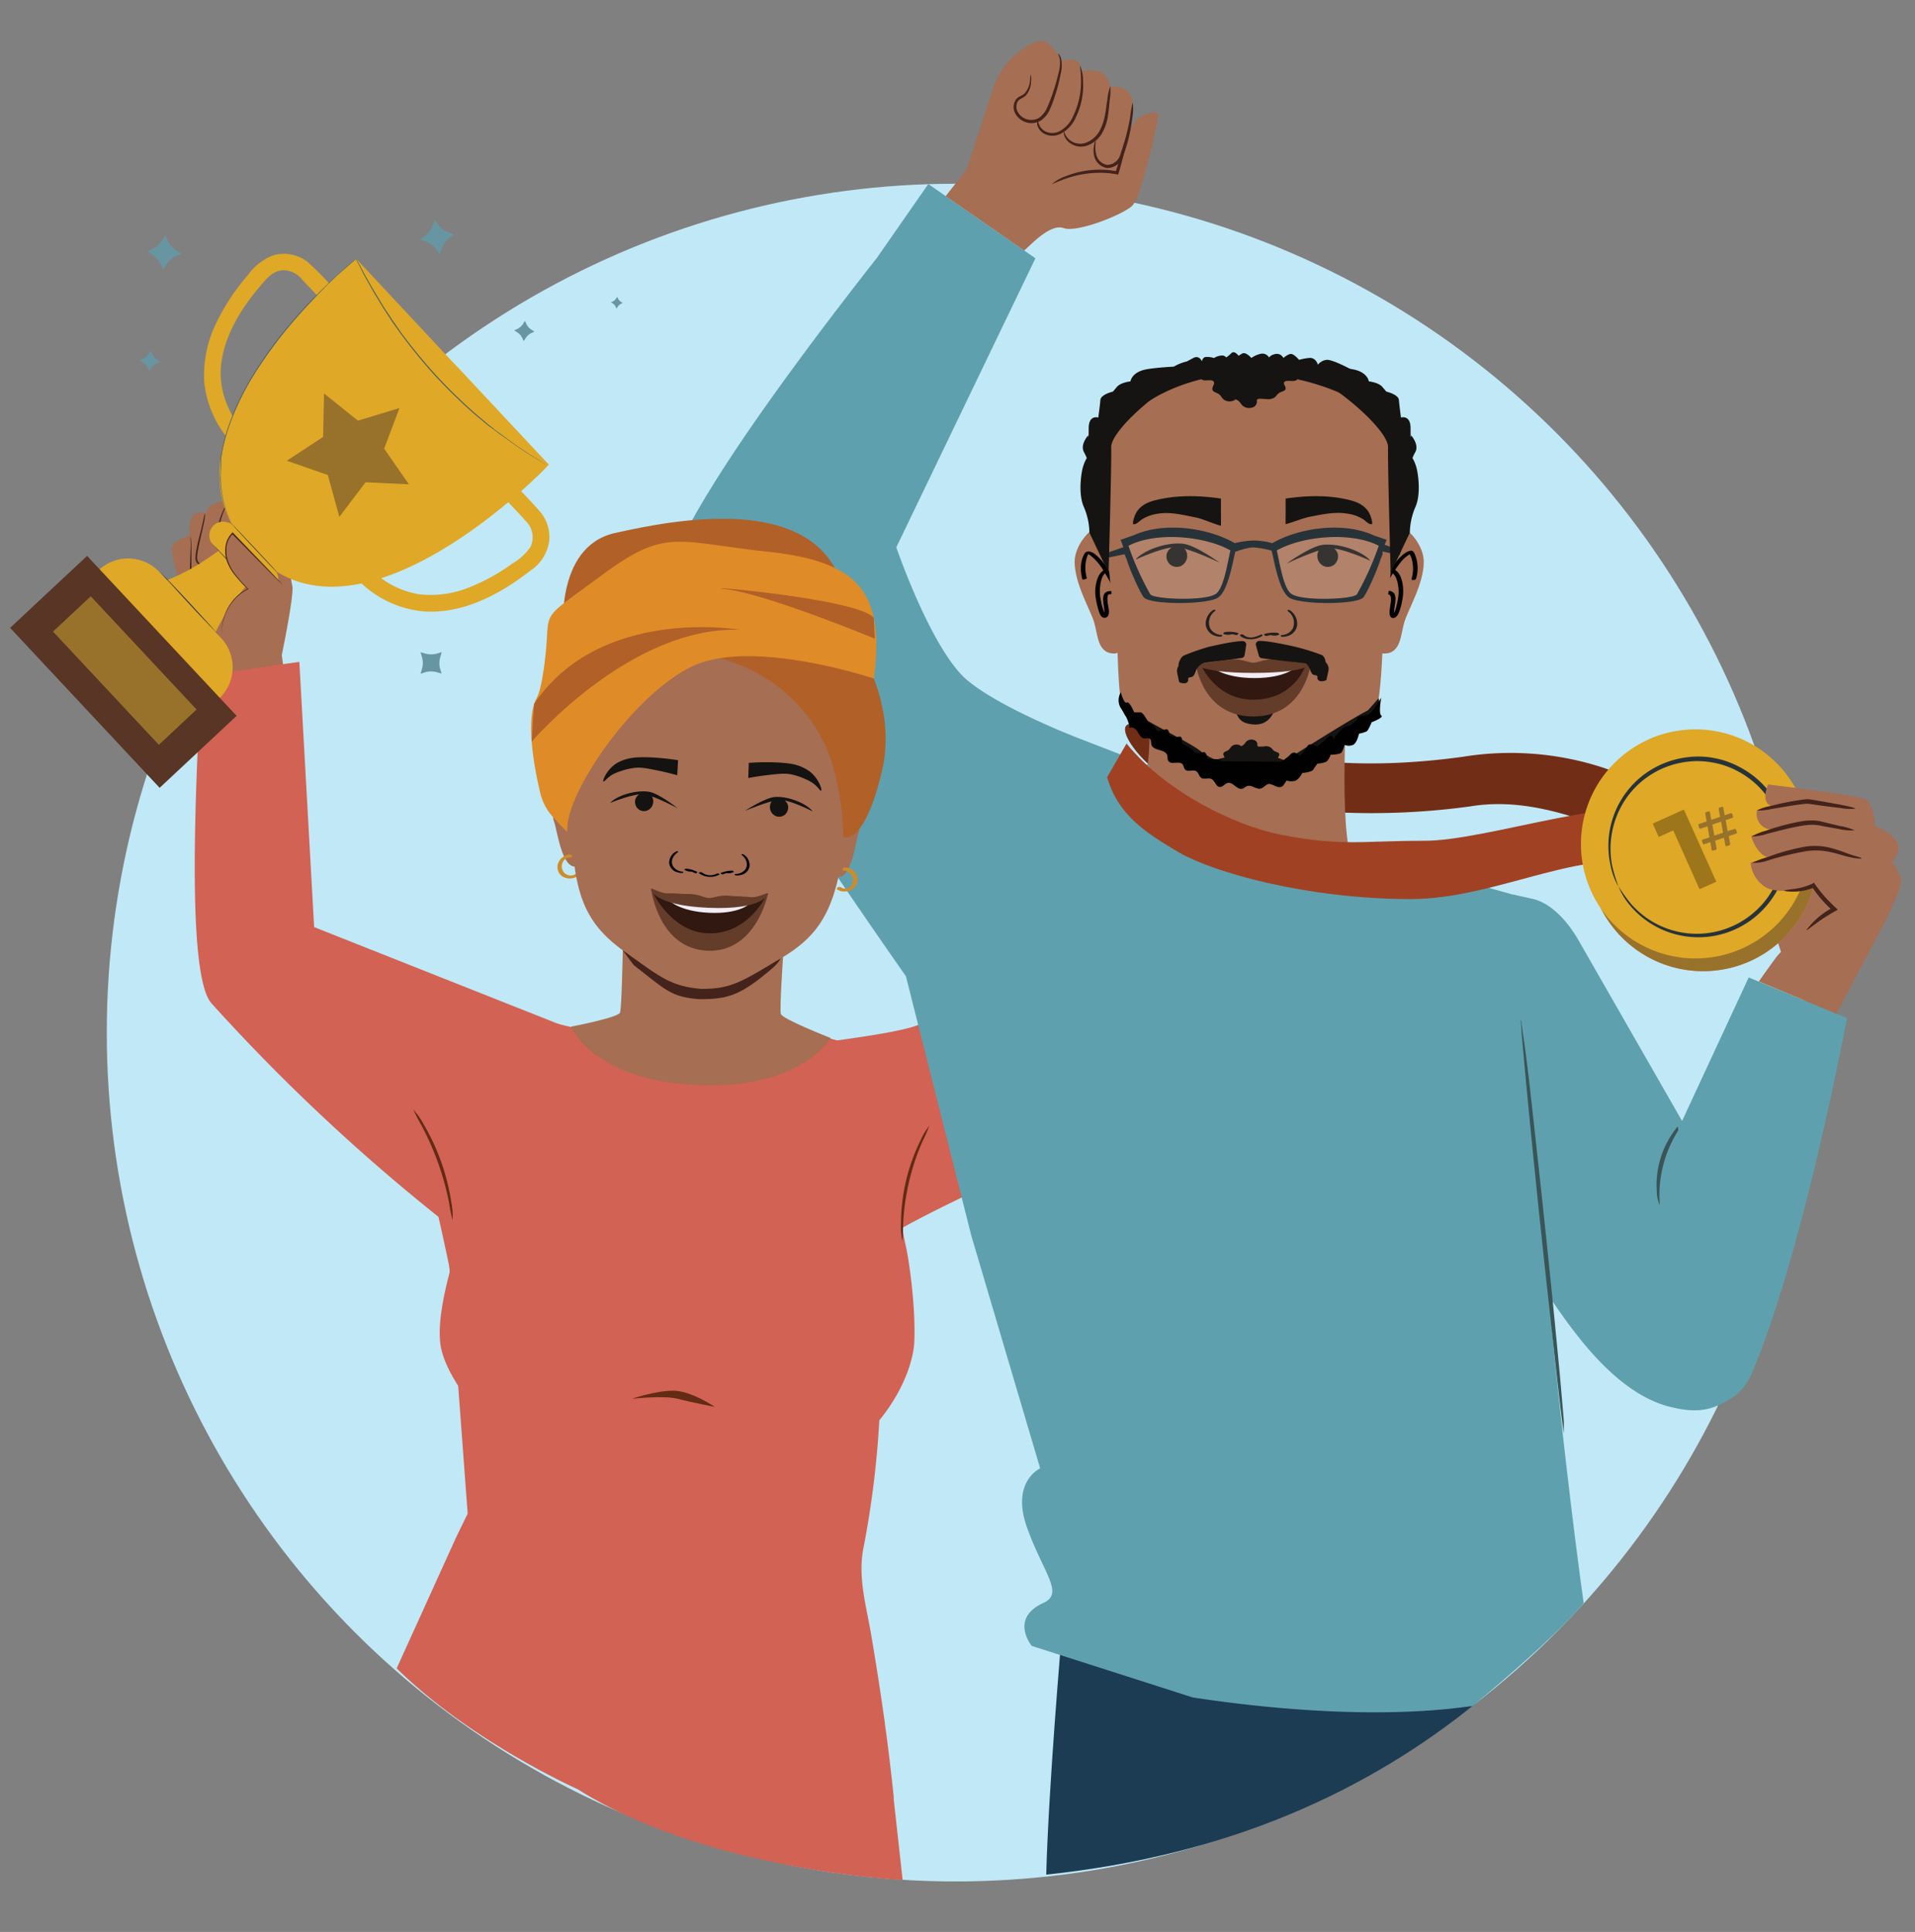 <svg id="Layer_1" data-name="Layer 1" xmlns="http://www.w3.org/2000/svg" viewBox="0 0 727.65 734.04"><rect x="0" y="0" width="727.65" height="734.04" fill="#808080" stroke="none"/><defs><style>.cls-1{fill:#c1e8f6;}.cls-2{fill:#d26253;}.cls-3{fill:#722d16;}.cls-4{fill:#a66e52;}.cls-5{fill:#1c3c53;}.cls-6{fill:#5fa0ae;}.cls-16,.cls-7{fill:#43231b;}.cls-7{stroke:#543025;stroke-miterlimit:10;stroke-width:1.57px;}.cls-8{fill:#010101;}.cls-9{fill:#231f1f;}.cls-10{fill:#161412;}.cls-11{fill:#643c2a;}.cls-12{fill:#311811;}.cls-13{fill:#f1edf6;}.cls-14,.cls-28{fill:#fff;}.cls-14{opacity:0.14;}.cls-15{fill:#273339;}.cls-17{fill:#395557;}.cls-18{fill:#a14123;}.cls-19{fill:#f37260;}.cls-20{fill:#98722b;}.cls-21{fill:#dfa826;}.cls-22{opacity:0.3;}.cls-23{fill:#632b13;}.cls-24{fill:#cd8c2a;}.cls-25{fill:#151312;}.cls-26{fill:#b16028;}.cls-27{fill:#df8c28;}.cls-29{fill:#6796a2;}.cls-30{fill:#593526;}.cls-31{fill:#475c66;}</style></defs><circle class="cls-1" cx="363.09" cy="392.33" r="322.52"/><path class="cls-2" d="M334.12,539.64c11.21-13.81,13.12-25.86,13.28-29.67.61-14.56-2.24-31.92-3-35.55-8.12-36.68-4.91-73.21-4.91-73.21l-32.16-8.88L296.1,388l-.69-.44a6.08,6.08,0,0,0-.07,1.65l.08.89a31,31,0,0,1-25,14.6,73.88,73.88,0,0,1-10.61-.35c-11.55-1.22-20-7.2-26.35-16.95l-7.8,4.9-14.25-3.42-46.53,13.4,12.82,172.81L173.37,584l-22.65,49.89c28.5,28,68.8,45.92,68.8,45.92,49.21,31,123.45,34.47,123.45,34.47l-3.42-31h.1c-.95-9.19-2-17.91-3-25.4-.14-1-.29-2-.43-3l0-.27h0q-2.35-16.77-5.19-33.47c-1.83-10.82-5.1-21.7-3-32.69A359,359,0,0,0,334.12,539.64Z"/><path class="cls-3" d="M666.29,348.58a8.61,8.61,0,0,0,2.37-11.1c-8.13-18.24,1-1.9-12.66-15.94a123.49,123.49,0,0,0-46.15-29.63,113.17,113.17,0,0,0-54.14-4.35c-18.55,2.53-37.82,3.42-56.58,1.34-19.2-2.06-36.67-4.84-54.86-11.09-3.9-1.34-15.89-5.2-16.72-1.32-1,4.56,9.46,15.7,13.37,17,20,6.87,40.32,13.31,61.56,14.83a277.15,277.15,0,0,0,56-1.91c17.06-2.87,33.52,1.58,49.66,7.52,31.57,12.49,33.31,1,47.61,32.37A7.34,7.34,0,0,0,666.29,348.58Z"/><path class="cls-2" d="M306.68,494.16c-9.41-7.63,3.34-36.47-2.35-47.22-5.49-10.4-7.72-36.33-8.35-48,2.6-1.75,45.46-5.61,53.74-9.91,21.75-11.3,27.25-12.28,30.95-15.11,5.77-4.38,115.15-55.26,116.76-58l39.45,33.21s-84.43,29.35-115.22,68.55C396.32,450,338,458,306.68,494.16Z"/><path class="cls-4" d="M436.05,259.6s2.82,28.91-2.25,40.48c-1.5,3.44-48.14,24-48.14,24l106,35.06,55.91-17.42S516,331.18,514,327.23c-5.53-10.86-2.06-65.09-2.06-65.09"/><path class="cls-5" d="M560.59,647.33,403.3,622.25c0,.72-4.82,55.52-5.76,90C467,705,519.72,680.37,560.59,647.33Z"/><path class="cls-6" d="M333.19,98c-32,40.72-84.12,110.46-79.79,127.81,6.22,24.91,90.83,145.11,90.83,145.11l24.83,98.51,26.18,88.47s-11.22,5-5,22.45,14.26,25,6.23,28.67c-13,5.91-4.44,16.33-4.44,16.33l61.22,19.6c68.58,10.32,103.57,3.31,106.3,3.25,0,0,30.94-25.41,42.21-39.1-6.6-46.89-18.38-152.78-15.63-171.27,4.72-31.81-7-96.73-7-96.73l-46.8-13.13-16.21-6.29c-29.48,11.1-65.39,1-79.05-29.39a3.52,3.52,0,0,1-.31-1.37l-25.33-9.82s-29.91-11.22-43.62-22.42-27.24-50.72-27.24-50.72L393.43,98.13l-40.7-28.21Z"/><path class="cls-7" d="M461,236.82a20.72,20.72,0,0,0-1.43-5.4,13,13,0,0,0-4.27-5.47,9.43,9.43,0,0,0-6.1-1.9l.62.68a78.18,78.18,0,0,0-.6-8.1,15.56,15.56,0,0,0-.46-3.12c-.15,0-.28,1.22-.29,3.14s.2,4.84.14,7.9l0,.71.64,0a8.52,8.52,0,0,1,5.28,1.76c3.74,2.67,5,7,5.56,10s.82,5,1,4.93S461.39,240,461,236.82Z"/><path class="cls-4" d="M426.68,212.23s-6-11.55-10-11.53c-2.46,0-8.41,6.59-8.34,12.87.09,8.4,5.94,18,7.4,22.84s1.21,11.94,7.74,11.9c2.59,0,5.78-5.42,5.78-5.42S428,219.85,426.68,212.23Z"/><path class="cls-8" d="M424.94,223.58a55.22,55.22,0,0,0-5.26-9.18,17.75,17.75,0,0,0-3.69-3.9,5.08,5.08,0,0,0-1.94-.94,1.89,1.89,0,0,0-2.22,1.29c-1.45,2.82-1.33,6.21-.58,9.21.09.35,1.8-.09,1.71-.46a14.09,14.09,0,0,1-.09-7.43,7,7,0,0,1,1.15-2.46l-1.4.49c.13,0-.17,0,0,0l.36.09a6.23,6.23,0,0,1,1.3.7,20.19,20.19,0,0,1,5,5.8,66.6,66.6,0,0,1,3.93,7.24c.18.4,1.83-.19,1.7-.45Z"/><path class="cls-8" d="M422.22,224.59c-5.07-.17-2.19,5.91-2.61,8.67a2.37,2.37,0,0,0-.09.36c0-.09,0,.12-.06.1s.76-.11.76-.12-.64-1-.68-1.08a21.14,21.14,0,0,1-1.22-4.3,16.43,16.43,0,0,1-.33-5.13c.21-2,.68-4.89,2.7-5.78,1.07-.47.12-1.33-.73-.95-2.15.95-3.06,3.27-3.48,5.43a14.46,14.46,0,0,0-.22,4.73,31,31,0,0,0,1.18,5.39c.28.85.64,2.13,1.46,2.64a1.63,1.63,0,0,0,2.24-.77,4.67,4.67,0,0,0,.12-2.49c-.1-.85-1.23-5.57.36-5.51.38,0,.94-.11,1.11-.51s-.13-.66-.51-.68Z"/><path class="cls-4" d="M522.66,212.23s6-11.55,10-11.53c2.46,0,8.41,6.59,8.34,12.87-.09,8.4-5.94,18-7.4,22.84s-1.21,11.94-7.74,11.9c-2.59,0-5.78-5.42-5.78-5.42S521.31,219.85,522.66,212.23Z"/><path class="cls-8" d="M526.07,223.91a46.58,46.58,0,0,1,6.36-10.55,14,14,0,0,1,2.15-2.07l.42-.3c.06,0,.24-.15.07-.05l.21-.12c.2-.11.4-.2.61-.29-.32.14.14,0,.26-.05-.19.05-.22,0-.06,0l-.71-.26a7,7,0,0,1,1.1,2.38,14,14,0,0,1-.11,7.27c-.21.84,1.54.64,1.73-.12a13.91,13.91,0,0,0-.34-8.79c-.32-.74-.69-1.84-1.66-1.74a5.31,5.31,0,0,0-2.24.95,16.22,16.22,0,0,0-3.62,3.59,53.56,53.56,0,0,0-5.81,9.92c-.41.88,1.31.91,1.64.21Z"/><path class="cls-8" d="M527.35,225.84c1.9-.07,1,3.58.87,4.62s-.87,4.49,1.28,4.34c1-.07,1.6-1.09,2-1.94a22.41,22.41,0,0,0,1.32-4.76,17,17,0,0,0,.22-5.64c-.32-2.38-1.12-5.17-3.51-6.22-.75-.33-2,.75-1,1.19,1.83.81,2.42,3.22,2.7,5a13.65,13.65,0,0,1,.09,4.23,29.51,29.51,0,0,1-1.12,5,8,8,0,0,1-.66,1.57c0,.08-.27.29-.27.37l.2-.09c1.31.38.41.09.42,0s-.17-.53-.18-.77a7.55,7.55,0,0,1,.09-1.26c.11-1,.3-2,.39-2.94a5.3,5.3,0,0,0-.29-2.82,2.39,2.39,0,0,0-2.41-1.16c-1,0-1.3,1.34-.14,1.3Z"/><path class="cls-4" d="M528.42,217.73c-.84,9.15-2.6,17.68-3,27.25s-1.21,22.12-2.71,25.68c-.76,1.83-3.12,3.47-4.56,4.83-7.8,7.39-17.48,15-27.5,19.08-4.37,1.8-15.68,1.8-15.68,1.8s-11.32,0-15.68-1.8c-6.14-2.52-11.68-7-17.12-10.75s-11.94-8.19-15.42-13.76c-1.07-1.72-1-4-1.16-6-.69-6.34-.8-12.74-1.08-19.11-.42-9.57-2.19-18.1-3-27.25s-1.87-47.18.83-54.47,34.75-26.84,52.65-26.84c12.56,0,32.09,9.64,43.55,17.91,4.86,3.51,8.27,6.77,9.08,8.93C530.29,170.55,529.25,208.57,528.42,217.73Z"/><path class="cls-9" d="M478.2,241.51c-2.44,1-4.23,1-5.83-.38-.35-.31-1.6,0-1.1.47,2.11,1.86,6.13,1.58,8.34,0,.22-.16.2-.39-.06-.51s-1.12.29-1.35.46"/><path class="cls-9" d="M470.38,240.48a12.39,12.39,0,0,0-4.81-.35,1,1,0,0,0-.65.38c-.11.15-.11.33.09.41a4.8,4.8,0,0,0,2.63.14.92.92,0,0,0,.71-.49c.09-.26-.19-.36-.4-.31a3.77,3.77,0,0,1-2.13-.12l-.56.79a11,11,0,0,1,4.31.33.91.91,0,0,0,.81-.26c.15-.15.28-.44,0-.52"/><path class="cls-9" d="M480.5,240.85a12.61,12.61,0,0,1,4.81-.41,1,1,0,0,1,.66.37c.11.16.1.34-.09.41a4.62,4.62,0,0,1-2.63.17.9.9,0,0,1-.71-.47c-.1-.26.18-.36.39-.32a3.86,3.86,0,0,0,2.13-.14l.57.78a11.14,11.14,0,0,0-4.3.38,1,1,0,0,1-.82-.25c-.15-.14-.28-.43,0-.52"/><path class="cls-9" d="M464.06,241.22a5.07,5.07,0,0,1-4.24-2.49,5.42,5.42,0,0,1,1.9-6.6c.22-.17.1-.38-.11-.44a1,1,0,0,0-.85.23,6.23,6.23,0,0,0-2.59,5.6,5,5,0,0,0,3.66,4.07,6.66,6.66,0,0,0,1.76.32c.24,0,.68-.09.79-.33s-.1-.36-.32-.36"/><path class="cls-9" d="M487,241.28a5.06,5.06,0,0,0,4.23-2.49,5.41,5.41,0,0,0-1.9-6.6c-.21-.16-.1-.37.12-.43a1,1,0,0,1,.85.22,6.26,6.26,0,0,1,2.58,5.61,5,5,0,0,1-3.66,4.07,6.91,6.91,0,0,1-1.76.31c-.24,0-.67-.09-.79-.33s.11-.35.33-.36"/><path class="cls-10" d="M449.11,207.68a4.21,4.21,0,0,0-4.54.82,4.09,4.09,0,0,0-1.23,1.91,4.17,4.17,0,0,0,1,3.81,3.89,3.89,0,0,0,4.48.78,4.3,4.3,0,0,0,2.11-5,3.83,3.83,0,0,0-1.81-2.32"/><path class="cls-10" d="M502.54,207.68a4.21,4.21,0,0,1,4.54.82,4.09,4.09,0,0,1,1.23,1.91,4.17,4.17,0,0,1-1,3.81,3.91,3.91,0,0,1-4.48.79,4.31,4.31,0,0,1-2.11-5,3.85,3.85,0,0,1,1.81-2.32"/><path class="cls-10" d="M488.8,214.16s9.28-6.74,14-7.18c6.92-.63,15.45,2.91,17.9,6.08,0,0-11.28-5.3-16.15-4.72C499.93,208.9,488.8,214.16,488.8,214.16Z"/><path class="cls-10" d="M463.38,213.74s-9.28-6.74-14-7.18c-6.92-.63-15.45,2.91-17.9,6.08,0,0,11.29-5.3,16.15-4.72C452.26,208.48,463.38,213.74,463.38,213.74Z"/><path class="cls-10" d="M463.92,189.39c0,1.65,0,3.31,0,5,0,1.26.05,4.14,0,5.4-3.71-1.09-7.05-2.7-9.45-3.16-4.75-.93-9.62-2.24-14.44-1.46a15.37,15.37,0,0,0-6.26,2.26c-.61.4-2.25,2.13-3.16,1.68-.37-.19.25-2.22.32-2.43,1.26-4.09,4.52-5.78,8.5-6.73,8.11-1.95,16.26-1.69,24.49-.53"/><path class="cls-10" d="M488.51,189.39c0,1.65,0,3.31,0,5,0,1.26-.05,3.54,0,4.79,3.65-1.08,6.8-2.36,9.16-2.83,4.68-.92,9.61-2,14.35-1.18a14.94,14.94,0,0,1,6.16,2.26c.6.4,2.22,2.13,3.11,1.68.37-.19-.24-2.22-.3-2.43-1.25-4.09-4.46-5.78-8.37-6.73-8-1.95-16-1.69-24.11-.53"/><path class="cls-10" d="M425.61,264.53s2,4.05,4.57,5.75c7.27,4.84,21.44,11.63,25.63,14.82,4,3,6.18,3.58,6.18,3.58a63.6,63.6,0,0,1,13.44-2.24A32,32,0,0,1,488.34,289s23.84-15.2,31.24-19c.52-.27,3.94-4.49,4.27-4.59,0,0,2.81,5.79-13.63,17-11.43,7.81-14.43,11.55-23.58,13.47s-21.79,1.27-27.37-1.34c-8.64-4-28.42-18.62-31.52-22.46C425.76,269.65,425.61,264.53,425.61,264.53Z"/><path class="cls-10" d="M467.94,268.64l16.94-.65c-.37.95-1.69,8-8.91,7.24C469.59,274.57,471,271.47,467.94,268.64Z"/><path class="cls-11" d="M476.23,253.5c-8.31,0-21.79-.95-21.79-.95s2.52,19.67,21.79,19.67S498,252.55,498,252.55,484.55,253.5,476.23,253.5Z"/><path class="cls-12" d="M476.31,253.5c-3.95,0-19.88-.65-19.88-.65s5.51,13,19.8,13c15.5,0,19.82-12.88,19.82-12.88Z"/><path class="cls-13" d="M476.49,254.07c-4,0-16-.65-16-.65s4.34,4.21,16.19,4.21,15.63-4.09,15.63-4.09Z"/><path class="cls-11" d="M498.9,251.36c-.43-.1-2.73.65-4.69.48-3.27-.27-7.23-1.11-9.6-1.29-4.05-.3-6.62,1.25-8.38,1.25s-4.33-1.55-8.37-1.25c-2.37.18-6.33,1-9.6,1.29-2,.17-4.27-.58-4.69-.48-.58.14.55,4.31,22.67,4.31S499.48,251.5,498.9,251.36Z"/><path class="cls-10" d="M473.52,245.1l-.6,3.81A1.33,1.33,0,0,1,471.8,250c-3.88.53-18.63,2.55-22.14,2.5a.93.93,0,0,1-.24,0l-1.11,1c-1.31-.26.26-3.94,1.51-4.43a85.47,85.47,0,0,1,9.43-3.29c2.63-.61,9.8-2.23,13-2.19A1.33,1.33,0,0,1,473.52,245.1Z"/><path class="cls-10" d="M477.21,245.11l1.1,3.92a1.35,1.35,0,0,0,1.13,1.06c3.89.5,18.66,2.38,22.17,2.3a.93.93,0,0,0,.24,0l1.13-.23c1.31-.27.4-2.86-.85-3.33A83.83,83.83,0,0,0,492,245.7c-2.64-.59-10.3-2.26-13.47-2.2A1.34,1.34,0,0,0,477.21,245.11Z"/><path class="cls-14" d="M515.6,225.82c-1.35,1.9-20.59,2.7-24.88-.14-3-2-4.37-11.22-5.58-16.55,9.77-5.55,28.42-7.2,38.76-1.76a111.46,111.46,0,0,1-8.3,18.45Z"/><path class="cls-14" d="M437.07,225.82a111.46,111.46,0,0,1-8.3-18.45c10.35-5.44,29-3.79,38.77,1.76-1.22,5.33-2.61,14.59-5.59,16.55-4.29,2.84-23.52,2-24.88.14Z"/><path class="cls-15" d="M421.06,211.87l6.25-1.31.84,2.1c1.26,4.07,4.83,12.05,6.37,14.2,2.17,3,24.14,2.95,28.29.2,3.81-2.52,5.55-13.33,6.57-17.42,1.41-.5,5-1.72,7.09-1.65a38.12,38.12,0,0,1,6.7,1.21c1,3.69,2.73,15.24,6.69,17.86,4.16,2.75,26.12,2.8,28.29-.2,1.54-2.15,5.11-10.13,6.37-14.2l.85-2.11a2.2,2.2,0,0,1,0-1l6.46,1.36.5-1.78L526.14,207q.35-1,.75-1.89l-5-1.74c-11.63-5.28-28.41-2.79-38.44,3a28.7,28.7,0,0,0-7-1,34,34,0,0,0-7.27,1c-10-5.8-26.79-8.29-38.4-3l-5,1.74c.4.92.75,1.86,1.06,2.81l-6.28,2.16Zm64.08-2.74c9.77-5.55,28.42-7.2,38.76-1.76a111.46,111.46,0,0,1-8.3,18.45c-1.35,1.9-20.59,2.7-24.88-.14C487.74,223.72,486.35,214.46,485.14,209.13Zm-56.37-1.76c10.35-5.44,29-3.79,38.77,1.76-1.22,5.33-2.61,14.59-5.59,16.55-4.29,2.84-23.53,2-24.88.14A111.46,111.46,0,0,1,428.77,207.37Z"/><path class="cls-10" d="M528.42,217.73s-1.16-41.09-1-47.78-20.59-24.33-31.37-28.13,12.32-2.56,18-1.5,6.06,4.58,6.06,4.58,3.66.36,5.16,2.12l1.5,1.77s4.59,1.05,4.77,3.17.8,6.7.8,6.7,3.64-1.22,3.64,4.07.23,2.69.23,2.69,3.1,3.48,1.59,6.3-1,2.47-1,2.47a15.7,15.7,0,0,1,1.34,3.21c.66,2.08,1.9,10.25-.31,15.19a25.71,25.71,0,0,0-2.13,9.79Z"/><path class="cls-10" d="M421.23,217.73s1.16-41.09,1-47.78,20.58-24.33,31.37-28.13c11.17-3.94-12-2.61-18-1.5-5.66,1.06-6.05,4.58-6.05,4.58s-3.66.36-5.17,2.12l-1.5,1.77s-4.59,1.05-4.76,3.17-.81,6.7-.81,6.7-3.64-1.22-3.64,4.07-.22,2.69-.22,2.69-3.1,3.48-1.6,6.3,1,2.47,1,2.47a15.7,15.7,0,0,0-1.34,3.21c-.65,2.08-1.9,10.25.31,15.19a25.71,25.71,0,0,1,2.13,9.79Z"/><path class="cls-10" d="M513.54,140.44s-7.32-4-9.54-3.71a4.82,4.82,0,0,0-3.23,1.85s-.75-2.91-3.44-2.57a20.11,20.11,0,0,0-3.71.72s-1.88-2.25-3.07-2.25-2.9,1.53-2.9,1.53a2.74,2.74,0,0,0-2.89-1.53c-2,.34-2.55,1.36-2.55,1.36a2.9,2.9,0,0,0-3.24-1.4,9.73,9.73,0,0,0-3.48,1.57s-2.14-2.49-3.5-1.67l-1.37.82s-1.53-2.14-2.72-1a12.79,12.79,0,0,1-2,1.66s-.51-1-2.22-.68a5.87,5.87,0,0,0-2.38.89,9.06,9.06,0,0,0-3.07-.41c-1.36.14-1.53,1.67-1.53,1.67s-1-2.52-3.3-1.26L451,137.31a18.86,18.86,0,0,0-4.6,1.77c-1.53,1-.85,4.26-.85,4.26l-9.16,9.24S450.91,142,474.05,142a90.58,90.58,0,0,1,40.59,9.85Z"/><path class="cls-10" d="M488.82,141.25a8.6,8.6,0,0,1,3.68,1.08,1.23,1.23,0,0,1-.3,2.29c-1.29.41-3.2-.29-4.09.44s.88,2,.3,2.95c-.37.6-1.51.79-2.25,1.21-.89.51-1.18,1.34-2,1.88a4.36,4.36,0,0,1-3.35.42c-1.11-.31-1.87-1.09-1.82-1.88a1.11,1.11,0,0,0,0-.6c-.5-.93-3.09.1-4.12-.63-.46-.32-.34-.83-.51-1.25a2.67,2.67,0,0,0-.89-1l-2.48-2a2.51,2.51,0,0,1-.75-.82c-.28-.68.41-1.39,1.34-1.74a10.37,10.37,0,0,1,3.1-.46q6.36-.29,12.74-.25"/><path class="cls-10" d="M460.37,140.48a7.94,7.94,0,0,0-3.69,1.25,1.5,1.5,0,0,0,.31,2.65c1.29.46,3.19-.34,4.08.5s-.88,2.3-.29,3.4c.36.68,1.5.9,2.24,1.39.89.58,1.19,1.54,2,2.16a3.88,3.88,0,0,0,3.35.49,2.36,2.36,0,0,0,1.81-2.17,1.35,1.35,0,0,1,0-.69c.49-1.07,3.09.11,4.11-.72.46-.37.34-1,.51-1.45a3.28,3.28,0,0,1,.89-1.14l2.48-2.34a2.77,2.77,0,0,0,.75-.95c.29-.78-.41-1.6-1.33-2a9.05,9.05,0,0,0-3.1-.53c-4.24-.23-8.49-.32-12.74-.3"/><path class="cls-10" d="M467.78,143a7.94,7.94,0,0,0-3.69,1.25,1.49,1.49,0,0,0,.31,2.64c1.29.47,3.19-.33,4.08.51s-.88,2.3-.29,3.4c.36.68,1.5.9,2.24,1.39s1.19,1.54,2,2.16a3.9,3.9,0,0,0,3.36.49,2.36,2.36,0,0,0,1.81-2.17,1.35,1.35,0,0,1,0-.69c.49-1.07,3.09.11,4.11-.72.46-.37.34-1,.51-1.45a3.17,3.17,0,0,1,.89-1.14l2.48-2.34a2.77,2.77,0,0,0,.75-.95c.28-.78-.41-1.6-1.33-2a9.05,9.05,0,0,0-3.1-.53c-4.24-.23-8.49-.32-12.74-.3"/><path class="cls-10" d="M502.42,250.27c1.11,1,2.31,2.13,2.41,3.62a5.8,5.8,0,0,1-.2,1.6l-.53,2.45a.83.83,0,0,1-.19.46,1,1,0,0,1-.48.23,4,4,0,0,1-1.72.17,1.37,1.37,0,0,1-1.15-1.14,2.1,2.1,0,0,0,0-.71c-.19-.43-.79-.38-1.24-.49-1.12-.3-1.35-1.75-1.84-2.81a6,6,0,0,0-3.6-2.88,12.19,12.19,0,0,1-2.23-.84,2.29,2.29,0,0,1-1.23-1.92"/><path class="cls-10" d="M449.64,251.06c-1.11,1-2.31,2.13-2.41,3.62a5.79,5.79,0,0,0,.19,1.6l.54,2.45a.93.93,0,0,0,.18.46,1.06,1.06,0,0,0,.49.23,4,4,0,0,0,1.72.17,1.36,1.36,0,0,0,1.14-1.14,2.1,2.1,0,0,1,0-.71c.19-.43.79-.38,1.23-.49,1.13-.3,1.36-1.75,1.85-2.81a6,6,0,0,1,3.6-2.88,12.47,12.47,0,0,0,2.23-.84,2.31,2.31,0,0,0,1.23-1.92"/><path class="cls-4" d="M440,42.82c.92.07-6.35,31.93-9.73,35.3s-21,10.38-26.11,8.55-12.54,6.46-15,8.51L359.34,74.51l8-10.18,10.05-30.66A27.63,27.63,0,0,1,385.65,21c4.21-3.61,9.62-7.12,12.6-4.44,5.42,4.87,4.72,6.82,4.72,6.82s8-3.31,7.74,3.77c0,0,9.9-3,11,5.89,0,0,10.5-2.1,8.57,10.57l-2,8.39S430.78,42.13,440,42.82Z"/><path class="cls-16" d="M399.76,69.91A15.19,15.19,0,0,1,404.85,67a34.61,34.61,0,0,1,19.64-1.88l-.67.4c1.38-3.86,2.14-7.33,2.94-9.78A14.07,14.07,0,0,1,428.33,52a18.52,18.52,0,0,1-.83,4A91.62,91.62,0,0,1,425,65.9l-.18.5-.48-.17a36.38,36.38,0,0,0-5.5-.57,39.13,39.13,0,0,0-13.57,2.12C401.68,69,399.71,70.05,399.76,69.91Z"/><path class="cls-16" d="M391.64,28.34a5.46,5.46,0,0,1,.16,2.13,8.64,8.64,0,0,1-1.88,5.65c-.89,1.06-2.48,1.36-3.14,2.33a4.05,4.05,0,0,0-.16,3.88,5.89,5.89,0,0,0,7.93,2.59l.15-.07a9,9,0,0,0,3.19-4c.72-1.56,1.32-3.16,1.85-4.66a70.68,70.68,0,0,0,2.41-8.2,14.19,14.19,0,0,0,.56-5.61,19,19,0,0,0-.68-2c.1-.07.72.47,1.15,1.85A13.11,13.11,0,0,1,403,28.2a63.71,63.71,0,0,1-2.19,8.38A48.2,48.2,0,0,1,399,41.39a10,10,0,0,1-3.61,4.47,7,7,0,0,1-9.58-2.69c-.08-.16-.16-.31-.24-.48a5.08,5.08,0,0,1,.5-4.94,5,5,0,0,1,1.86-1.33,5.37,5.37,0,0,0,1.48-1,8.66,8.66,0,0,0,2-5.07A9.89,9.89,0,0,1,391.64,28.34Z"/><path class="cls-16" d="M394.41,45.59a5.94,5.94,0,0,0,.33,1.5A5.22,5.22,0,0,0,397.35,50a6,6,0,0,0,5.64-.36,11.64,11.64,0,0,0,4.77-5.51,30,30,0,0,0,3-13.46,39.61,39.61,0,0,0-.45-5.87,13.71,13.71,0,0,1,1.21,5.81,27.6,27.6,0,0,1-2.75,14,12.42,12.42,0,0,1-5.38,6,6.79,6.79,0,0,1-6.62.19,5.34,5.34,0,0,1-2.68-3.52C394.08,46.14,394.34,45.56,394.41,45.59Z"/><path class="cls-16" d="M404.33,50.05s.18.49.56,1.27a6,6,0,0,0,2.58,2.54,6.33,6.33,0,0,0,5.16.37,9.93,9.93,0,0,0,5-4.2c2.47-4.24,2.52-8.88,3.13-12.06a22.34,22.34,0,0,1,1.11-5.24,22.64,22.64,0,0,1-.22,5.33c-.16,1.65-.29,3.58-.64,5.78a18.72,18.72,0,0,1-2.31,6.85A10.71,10.71,0,0,1,413,55.34a7.07,7.07,0,0,1-6-.71,5.89,5.89,0,0,1-2.6-3.11C404.13,50.59,404.16,50,404.33,50.05Z"/><path class="cls-16" d="M416.32,53.38a15.63,15.63,0,0,1-.06,1.59,10,10,0,0,0,.39,4.11,5.07,5.07,0,0,0,4.14,3.58,5.41,5.41,0,0,0,5-4.26,82.5,82.5,0,0,0,3.6-13.66,47.94,47.94,0,0,1,1-5.82,19.66,19.66,0,0,1-.16,5.93,62.25,62.25,0,0,1-3.3,14,6.48,6.48,0,0,1-6.27,5,6,6,0,0,1-4.87-4.49,9.35,9.35,0,0,1,0-4.43A3.4,3.4,0,0,1,416.32,53.38Z"/><g id="freepik--Character--inject-2"><path class="cls-6" d="M633.05,534.12c8.2,2.21,15,2.89,22.46-1.54a42.12,42.12,0,0,0,4-2.4,21.91,21.91,0,0,0,5.91-7.9c19.66-45.79,36.39-135.49,36.39-135.49l-37.35-15.41-41.89,90.23a4.53,4.53,0,0,1,.15.44,108.51,108.51,0,0,1,2.31,21.5c.18,6.33.21,12.67.86,19a73.47,73.47,0,0,0,4.92,19.62C632.19,525.54,631.54,530.83,633.05,534.12Z"/><path class="cls-6" d="M633.05,534.12c-.4-2.86,4.14-3.57,3.89-6.45-1.21-14.43-1.26-29.23,3.18-43.13,3.84-12.05,9.65-23.4,12.07-35.87l-52.48-91.56c-3.71-6.44-9.81-13.7-17-15.5l-7.76-1.74c-2.28,27.21-11.13,55.87-11.51,83.25-.23,16.27,2.43,32.43,6.13,48.23a247.4,247.4,0,0,0,14.51,43.45l-2.39-32.92C593.75,500.53,610.68,527.42,633.05,534.12Z"/><path class="cls-17" d="M637.72,429.48c-.07-.5-.16-1-.24-1.49l-.09.11a34.88,34.88,0,0,0-7.86,24.51,12.87,12.87,0,0,0,1.16,5.32A46,46,0,0,1,637.72,429.48Z"/><path class="cls-17" d="M594.18,544.65c-.2-1.31-.37-2.76-.61-4.61-.53-4.26-1.22-10-2-17-1.58-14.6-3.81-34.22-6.12-56.12s-4.27-41.77-5.63-56.14c-.64-7-1.14-12.76-1.55-17.06-.13-1.85-.23-3.36-.31-4.64a5.18,5.18,0,0,1,0-1.62,6.3,6.3,0,0,1,.19,1.62c.21,1.34.39,2.79.66,4.63.68,4.21,1.37,10,2.22,16.93,1.6,14.23,3.8,34.2,6.12,56.13s4.24,41.78,5.6,56.15c.63,7,1.11,12.77,1.48,17.05"/><path class="cls-18" d="M640.07,309.35c-22-9.42-74.47,10.24-99.06,10.1-23.64,0-31.08,2.22-54.48-2.33-17.34-3.46-43.64-16.22-58.47-34.62l-7.38,12.79c4.22,14.58,14.8,21.17,27.27,28.58,13,7.54,48.25,17.62,87.66,17.74,34.62.13,69.08-22.29,95.65-11.29"/><path class="cls-4" d="M696.14,353.51a156,156,0,0,0,4.59-15L690.24,310.1,670,339.75s7.54,25.44,8.37,26.43C678.41,366.18,695.56,353.63,696.14,353.51Z"/><path class="cls-19" d="M627.86,286.46h0a43.52,43.52,0,1,1-19.73,58.3A43.52,43.52,0,0,1,627.87,286.45Z"/><path class="cls-20" d="M627.86,286.46h0a43.52,43.52,0,1,1-19.73,58.3A43.52,43.52,0,0,1,627.87,286.45Z"/><path class="cls-21" d="M624.94,281.63h0a43.52,43.52,0,1,1-19.73,58.29A43.51,43.51,0,0,1,625,281.63Z"/><path class="cls-15" d="M612,328.9a33.87,33.87,0,0,1,12.53-34.5,34.36,34.36,0,0,1,16.76-6.71,32.29,32.29,0,0,1,9.86.29,33,33,0,0,1,9.65,3.35,34.27,34.27,0,0,1,9.09,54.28,34.59,34.59,0,0,1-2.8,2.62,33.92,33.92,0,0,1-47.79-4.31,26.07,26.07,0,0,1-4.3-7.11,62.72,62.72,0,0,0,4.79,6.66c.64.73,1.3,1.42,2,2.09a33.16,33.16,0,0,0,46.9-1,30.32,30.32,0,0,0,5.46-7.68,31.52,31.52,0,0,0,3.1-9.31,32.62,32.62,0,0,0-17.15-34.65,30.65,30.65,0,0,0-9.29-3.19,31.52,31.52,0,0,0-9.4-.34,32.92,32.92,0,0,0-25.85,17.89A33.83,33.83,0,0,0,612.58,329a69.76,69.76,0,0,0,2.39,7.86A25.31,25.31,0,0,1,612,328.9Z"/><g class="cls-22"><path class="cls-8" d="M639.82,307.59,652.14,335l-6.36,2.86-10-22.35L630.26,318,628,312.91Z"/></g><path class="cls-4" d="M668.32,372.89l29.42,12.27,15.53-29.36s10-18.16,9-21.92a17.63,17.63,0,0,0-3.31-6.35s4-4.37,1.55-8.14a17.07,17.07,0,0,0-8-5.51s-.68-8.62-3.69-10.19-37-5.62-37-5.62-3.26,7,1.84,8.45L667.58,308c0,.22-.08.44-.1.67a6,6,0,0,0,5.37,6.52l-7.41,2.57s1.86,6.92,6.65,8.14l-6.91,1.89a12.11,12.11,0,0,0,6.05,9.49c5.68,2.9,18.27-.37,18.27-.37l6.81,7.85S678.7,358.53,674.7,364,668.32,372.89,668.32,372.89Z"/><path class="cls-16" d="M671.56,325.68a78.39,78.39,0,0,1,14.75-4.05,24.63,24.63,0,0,1,8.56.35,55.58,55.58,0,0,1,6.56,2.09c3.64,1.35,5.94,1.75,5.93,2s-2.5.22-6.27-.85c-2.07-.58-4.08-1.2-6.55-1.68a25.51,25.51,0,0,0-8-.18,117.57,117.57,0,0,0-14.58,3.49,16.71,16.71,0,0,1-6.26,1A37.14,37.14,0,0,1,671.56,325.68Z"/><path class="cls-16" d="M696.63,344.75l-.14,1.34a42.75,42.75,0,0,1-3.66-3.59,44.07,44.07,0,0,1-4.36-5.63l1,.25a20.39,20.39,0,0,1-8.26,1.65c-2,0-3.18-.21-3.18-.4s1.18-.26,3.13-.56a23.65,23.65,0,0,0,7.51-2.07l.62-.37.35.58a48.37,48.37,0,0,0,4.31,5.36c1.09,1.18,2.37,2.46,3.51,3.53l.85.78-1,.59c-6.53,3.57-10.69,7.53-10.91,7.17A28.85,28.85,0,0,1,696.63,344.75Z"/><path class="cls-16" d="M698.86,315l-6.28-1.12a17.25,17.25,0,0,0-3.58-.5,23.13,23.13,0,0,0-3.9.3c-5.36.84-10.21,2.29-13.74,3.13a18.7,18.7,0,0,1-5.83,1,24.19,24.19,0,0,1,5.5-2.19A84.93,84.93,0,0,1,684.87,312a24.48,24.48,0,0,1,4.18-.28,16.31,16.31,0,0,1,3.86.64l6.24,1.49a20.59,20.59,0,0,1,5.53,1.64A20.72,20.72,0,0,1,698.86,315Z"/><path class="cls-16" d="M699.39,307l-6-.73-3.53-.49L688,305.5l-.94-.12h-.84c-5,.52-9.64,1.45-13.12,2a22,22,0,0,1-5.54.56,17.56,17.56,0,0,1,5.32-1.73,98.12,98.12,0,0,1,13.26-2.53,6,6,0,0,1,1.12,0l1,.14,1.85.29,3.54.61,5.91,1.07c3.37.67,5.45,1.2,5.41,1.46A19.55,19.55,0,0,1,699.39,307Z"/></g><path class="cls-20" d="M651,323.16a.46.46,0,0,1-.38,0,.42.42,0,0,1-.23-.3l-.5-2.88-2.25.75a.52.52,0,0,1-.41,0,.49.49,0,0,1-.25-.32l-.26-.77a.53.53,0,0,1,0-.41.52.52,0,0,1,.32-.25l2.52-.84-.74-4.19-2.52.84a.52.52,0,0,1-.41,0,.52.52,0,0,1-.25-.32l-.26-.77a.48.48,0,0,1,0-.41.5.5,0,0,1,.31-.25l2.79-.93-.5-2.88a1,1,0,0,1,0-.39.42.42,0,0,1,.29-.26l.84-.28a.53.53,0,0,1,.39,0,.41.41,0,0,1,.22.3l.51,2.88,3.36-1.12-.51-2.88a1,1,0,0,1,0-.38.42.42,0,0,1,.29-.26l.84-.28a.52.52,0,0,1,.39,0,.41.41,0,0,1,.22.3l.51,2.89,2.2-.73a.55.55,0,0,1,.42,0,.47.47,0,0,1,.27.31l.26.77a.48.48,0,0,1,0,.41.6.6,0,0,1-.33.27l-2.45.81.74,4.19L659,315a.55.55,0,0,1,.42,0,.49.49,0,0,1,.27.31l.25.77a.55.55,0,0,1,0,.42.58.58,0,0,1-.33.26l-2.73.9.51,2.89a.5.5,0,0,1-.37.64l-.83.28a.48.48,0,0,1-.39,0,.42.42,0,0,1-.23-.3l-.5-2.88-3.34,1.11.51,2.88a.51.51,0,0,1-.37.65Zm.39-5.67,3.33-1.11-.74-4.2-3.33,1.11Z"/><path class="cls-23" d="M353.12,427.72a25.74,25.74,0,0,0-3.43,5.75,71.78,71.78,0,0,0-7.33,31.26,25.38,25.38,0,0,0,.51,6.68c.18,0,.2-2.57.32-6.66a88.35,88.35,0,0,1,7.27-30.94A62,62,0,0,0,353.12,427.72Z"/><path class="cls-4" d="M296.69,385.23c-.52-2,.91-22.54.91-22.54l-30.67,3.36-30.27-6s-.38,22.78-1.07,24.69-18.66,5.34-18.66,5.34,8.41,20.45,48,22.18,50.7-17.87,50.7-17.87S297.21,387.19,296.69,385.23Z"/><path class="cls-16" d="M236.68,361.24c.47.38,3.79,5.2,4.29,5.58,12.12,9.41,13.88,11.91,24.67,12.82,10.82,0,15.53-1.25,27.63-11.58,4.07-3.47,3.26-4.73,4.15-5.37C278,361.79,256.14,362,236.68,361.24Z"/><path class="cls-4" d="M219.67,299.46s-5.45-9.23-8.78-9c-2,.13,2.44,4.87,2.79,10,.47,6.91-4.65,7.57-3.22,11.53s2.91,17.62,8.28,17.28c2.12-.14,4.5-4.74,4.5-4.74S221.14,305.66,219.67,299.46Z"/><path class="cls-24" d="M216.74,324.65a5.14,5.14,0,0,0-4.89,4.22,4.48,4.48,0,0,0,.76,3.06,4,4,0,0,0,1.92,1.47,5.48,5.48,0,0,0,4.94-.5c.28-.18.42-.59.1-.79a1.11,1.11,0,0,0-1.16.11,3.15,3.15,0,0,1-2.85.16,2.68,2.68,0,0,1-.42-.19l-.36-.21-.13-.09c.11.08-.09-.1-.12-.13l-.27-.31a3.65,3.65,0,0,1,0-4.55,2.88,2.88,0,0,1,.43-.43,2,2,0,0,1,.33-.24l0,0,.14-.08.39-.18c-.12.05.2-.06.24-.07l.18,0,.08,0a3.75,3.75,0,0,1,.47-.05c.34,0,.86-.25.91-.64s-.45-.5-.75-.48Z"/><path class="cls-4" d="M317,303.43s5.33-9.3,8.66-9.13c2,.1-2.37,4.9-2.65,10.07-.38,6.91,4.75,7.5,3.38,11.48s-2.67,17.66-8,17.39c-2.13-.11-4.56-4.67-4.56-4.67S315.63,309.65,317,303.43Z"/><path class="cls-4" d="M324,309.36a.08.08,0,0,0,0,0c-1.45,6-3.19,12.22-4.52,19.43-3.5,19-9.58,27.58-23,35.46-14,8.28-18.25,11.55-30,11.48-11.75-1-15.69-4.59-28.93-14-12.63-9-18-18.06-19.78-37.33-.4-4.29-1-8.27-1.57-12-.44-2.81-.89-5.51-1.3-8.15a.36.36,0,0,0,0-.11v0c-1.46-9.69-2.21-18.6.83-29.2,3.13-11,12.89-24.31,27.21-32.38h0a55.09,55.09,0,0,1,29.66-7.18c30.21,1.32,49.79,26.57,53.24,44.37C328,290.68,326.34,299.64,324,309.36Z"/><path class="cls-8" d="M272.26,332a5.28,5.28,0,0,1-5.56-.52c-.33-.26-1.52,0-1.05.34a7.4,7.4,0,0,0,7.57.55c.21-.12.19-.3-.06-.41a1.16,1.16,0,0,0-.9,0"/><path class="cls-8" d="M264.88,331.25a11.78,11.78,0,0,0-4.05-1.19.87.87,0,0,0-.63.17c-.13.1-.16.24,0,.33a4.52,4.52,0,0,0,2.23.61.83.83,0,0,0,.7-.24c.14-.18-.09-.31-.28-.32a3.47,3.47,0,0,1-1.79-.5l-.64.51A10.42,10.42,0,0,1,264,331.7a.88.88,0,0,0,.76-.05c.15-.08.32-.28.1-.4"/><path class="cls-8" d="M259.32,331.18a4.57,4.57,0,0,1-3.64-2.15c-1-1.92.11-4.1,1.91-5.21.19-.13.1-.3-.09-.36a1.07,1.07,0,0,0-.76.15,4.84,4.84,0,0,0-2.46,4.39,4.11,4.11,0,0,0,3.07,3.4,6.7,6.7,0,0,0,1.54.32c.21,0,.59,0,.7-.24s-.07-.28-.27-.3"/><path class="cls-8" d="M273.94,331.65a11.84,11.84,0,0,1,4.13-.84.91.91,0,0,1,.62.22c.12.11.14.26,0,.34a4.51,4.51,0,0,1-2.27.41.81.81,0,0,1-.68-.3c-.12-.19.12-.3.3-.29a3.57,3.57,0,0,0,1.83-.34l.6.56a10.53,10.53,0,0,0-3.7.76.88.88,0,0,1-.74-.12c-.15-.09-.3-.31-.07-.4"/><path class="cls-8" d="M279.48,332.06a4.53,4.53,0,0,0,3.81-1.83c1.12-1.82.25-4.09-1.44-5.36-.18-.13-.07-.3.12-.34a1,1,0,0,1,.74.22,4.82,4.82,0,0,1,2.07,4.58,4.11,4.11,0,0,1-3.36,3.12,6.2,6.2,0,0,1-1.55.18c-.21,0-.59-.09-.69-.29s.1-.28.3-.28"/><path class="cls-25" d="M284.51,289.85c0,1.09-.07,2.18-.11,3.27,0,.83-.06,1.67-.08,2.49,3.05-.58,5.66-.93,7.63-1.15,4.16-.48,6.28-.7,8.67-.24a24,24,0,0,1,5.43,1.82,14.64,14.64,0,0,1,2.84,1.52c2,1.43,2.75,3,3.09,2.87s-.13-1.47-.18-1.61a13,13,0,0,0-4.12-5.7,17.06,17.06,0,0,0-5.49-2.58c-2.35-.65-8.91-1.31-17.68-.69"/><path class="cls-25" d="M294.42,303.45a3.7,3.7,0,0,1,4,.89,3.65,3.65,0,0,1,1,1.72,3.72,3.72,0,0,1-1,3.32,3.43,3.43,0,0,1-4,.51,3.77,3.77,0,0,1-1.67-4.48,3.35,3.35,0,0,1,1.68-2"/><path class="cls-25" d="M283.09,308.07s7.7-5.1,11.53-5.28c5.58-.27,12.31,2.88,14.17,5.51,0,0-8.88-4.65-12.81-4.36C292.22,304.23,283.09,308.07,283.09,308.07Z"/><path class="cls-25" d="M257.64,288.79c-.05,1.09-.11,2.18-.17,3.27-.05.84-.09,1.67-.14,2.49-3-.84-5.56-1.42-7.5-1.81-4.1-.84-6.2-1.25-8.62-1a24.82,24.82,0,0,0-5.57,1.33,15.42,15.42,0,0,0-3,1.27c-2.1,1.26-3,2.74-3.33,2.59s.27-1.45.33-1.59a13,13,0,0,1,4.59-5.32A17,17,0,0,1,240,288c2.4-.45,9-.53,17.67.84"/><path class="cls-25" d="M246.59,301.48a3.7,3.7,0,0,0-4,.54,3.75,3.75,0,0,0-1.15,1.63,3.69,3.69,0,0,0,.73,3.39,3.42,3.42,0,0,0,3.9.86,3.78,3.78,0,0,0,2.05-4.32,3.34,3.34,0,0,0-1.5-2.1"/><path class="cls-25" d="M257.47,307.07s-7.22-5.75-11-6.27c-5.54-.75-12.52,1.8-14.6,4.26,0,0,9.25-3.86,13.14-3.22C248.71,302.44,257.47,307.07,257.47,307.07Z"/><path class="cls-26" d="M207.9,253.69s25.41-11.05,57.07-5.63,46.08,26.2,50.83,40.78a102.85,102.85,0,0,1,4.64,29.05s7.64,4.31,14.6-24.59c10.14-42.12-34.69-81.63-45-82.08S224.77,206.82,207.9,253.69Z"/><path class="cls-26" d="M214.15,241.53s-3.87-33.72,19.48-39,72.43-14.39,85.3,16.81Z"/><path class="cls-27" d="M210,310.27a20.15,20.15,0,0,1-4.7-8.92c-2.18-9.15-5.85-28-1.36-36.15,1.95-3.53,3.14-14.27,3.45-17.43,1.62-16.54-2.54-11.64,21.59-29.45s27.94-12.45,62.82-8.69,44.4,15.54,40.27,48.19c0,0-46.49-15.59-69.21-4.56s-48.31,48.64-47.3,62.63C215.55,316.33,212.5,313.07,210,310.27Z"/><path class="cls-26" d="M202,281.83s37.58-44,79.21-42.55c0,0-53-9.27-78.26,28.15Z"/><path class="cls-26" d="M332.39,242.65s-40.47-16.75-56.19-18.73S326,227.3,332,234.73Z"/><ellipse class="cls-28" cx="268.79" cy="345.68" rx="2.91" ry="13.85" transform="translate(-88.28 599.15) rotate(-87.5)"/><path class="cls-24" d="M320.57,330.77a3.72,3.72,0,0,1,3.5,3.13,3.63,3.63,0,0,1-.49,2.41,2.76,2.76,0,0,1-.39.51s-.29.3-.12.15l0,0-.24.16c-.16.1.11-.05,0,0s-.2.11-.3.15l-.31.14c-.13,0,.11,0,0,0l-.21.07a2.78,2.78,0,0,1-.71.12,3.18,3.18,0,0,1-1.89-.52,1.15,1.15,0,0,0-1.17.12c-.25.18-.45.57-.1.78a5.23,5.23,0,0,0,4.35.46,4.68,4.68,0,0,0,2.17-1.29,4.49,4.49,0,0,0,.07-5.95,5,5,0,0,0-3.49-1.6,1.11,1.11,0,0,0-1.06.48c-.18.35.15.61.48.63Z"/><path class="cls-11" d="M269.23,342.83c-8-.35-21.73-4.61-21.73-4.61s2.85,22.22,21.29,23,22.94-21.33,22.94-21.33S277.18,343.18,269.23,342.83Z"/><path class="cls-12" d="M269.31,342.83c-3.78-.16-21.12-3.48-21.12-3.48s6.92,14.65,20.6,15.25c14.83.64,21.77-13.3,21.77-13.3Z"/><path class="cls-13" d="M269.45,343.39c-3.78-.16-15.26-1.29-15.26-1.29s4,4.21,15.31,4.71,15.11-3.26,15.11-3.26Z"/><path class="cls-11" d="M291.76,339.34c-.4-.11-4.29,1.81-6.16,1.57-3.11-.4-6-.28-8.23-.55-3.86-.45-6.39.92-8.07.85s-4.08-1.66-8-1.54c-2.28.07-4.67-.37-7.81-.24-1.88.07-5.59-1.9-6-1.82-.56.1.45,6.38,21.61,7.3S292.31,339.5,291.76,339.34Z"/><path class="cls-2" d="M175.75,467.76s-11.14,30-8.17,44.36,20.65,32.07,20.65,32.07S194.22,483.72,175.75,467.76Z"/><path class="cls-4" d="M109.63,267.28l-2.57-18.37s4.83-23.19,4-26.42-2.38-18.9-2.38-18.9L91.86,186.75a5.62,5.62,0,0,0-5.16,3.58s-7.24-.25-8.58,4.79a4.12,4.12,0,0,0-5.88,3.67,20,20,0,0,0-.17,4.64c-1,.29-6.9,2.08-6.79,5.06a46.1,46.1,0,0,0,3.28,13.23,5,5,0,0,0,3.82,2.83h0l2.23,8s2.33,13.2,5.67,19.24l2.45,3.55,1.7,18A45.55,45.55,0,0,0,109.63,267.28Z"/><path class="cls-16" d="M93.29,193.09a3.65,3.65,0,0,1-.18,1.27A26.48,26.48,0,0,1,92,197.64l-.82,2.3a9.41,9.41,0,0,1-1.41,2.41,7,7,0,0,1-2.39,2,4.21,4.21,0,0,1-3.33.31,2.33,2.33,0,0,1-1.33-1.23,3.4,3.4,0,0,1-.13-1.7,22.31,22.31,0,0,1,.52-3,27.75,27.75,0,0,1,1.71-4.86c.6-1.35,1.17-2.28,1.57-3.11a7.41,7.41,0,0,1,.69-1.06,4.81,4.81,0,0,1-.51,1.16c-.35.73-.87,1.81-1.43,3.13a34.67,34.67,0,0,0-1.56,4.85,22.58,22.58,0,0,0-.5,3,2.9,2.9,0,0,0,.11,1.46,1.58,1.58,0,0,0,1,.94,3.68,3.68,0,0,0,2.94-.26,6.82,6.82,0,0,0,2.27-1.83,8.79,8.79,0,0,0,1.38-2.27c.33-.78.59-1.56.89-2.3.56-1.35,1-2.42,1.25-3.2S93.27,193.09,93.29,193.09Z"/><path class="cls-16" d="M84.18,204.43a.82.82,0,0,1,0,.35,5.8,5.8,0,0,1,0,1,8.92,8.92,0,0,1-.78,3.71A11.53,11.53,0,0,1,79.92,214a4.24,4.24,0,0,1-3.25.91,3.11,3.11,0,0,1-1.67-.87,3,3,0,0,1-.73-1.79,16.5,16.5,0,0,1,.41-3.57c.2-1.13.42-2.3.67-3.23.51-2,1-3.84,1.35-5.41s.65-2.81.82-3.66a7.93,7.93,0,0,1,.33-1.36,7.16,7.16,0,0,1,0,1.39,27.65,27.65,0,0,1-.69,3.72c-.33,1.57-.77,3.41-1.23,5.44-.22,1-.45,2.09-.65,3.2a16,16,0,0,0-.38,3.45,2.56,2.56,0,0,0,.6,1.48,2.3,2.3,0,0,0,1.37.72,3.77,3.77,0,0,0,2.91-.8,11.68,11.68,0,0,0,3.37-4.23,10.24,10.24,0,0,0,.92-3.56A14.09,14.09,0,0,1,84.18,204.43Z"/><path class="cls-16" d="M80.93,213.19a2,2,0,0,1,.17.4,8.16,8.16,0,0,1,.33,1.17,13.89,13.89,0,0,1,.26,4.5,9.93,9.93,0,0,1-2.53,6.11,5.43,5.43,0,0,1-3.59,1.73,2.89,2.89,0,0,1-2.09-.77,4.18,4.18,0,0,1-1-2,54.28,54.28,0,0,1-.32-8.16l.23-6.64a32,32,0,0,0,0-4.46,14.89,14.89,0,0,1,.06-1.64v.41c0,.28.09.68.12,1.22.1,1.05.16,2.58.16,4.48s0,4.16,0,6.62a58.71,58.71,0,0,0,.37,8.07,3.33,3.33,0,0,0,.82,1.77,2.29,2.29,0,0,0,1.72.65A5.07,5.07,0,0,0,78.82,225a9.78,9.78,0,0,0,2.53-5.81A18.52,18.52,0,0,0,80.93,213.19Z"/><path class="cls-29" d="M200,123.08l-.56-1.17-.67,1.1a5.57,5.57,0,0,1-2.24,2l-1.16.53,1.1.69a5.31,5.31,0,0,1,2,2.24l.53,1.14.69-1.07a5.13,5.13,0,0,1,2.24-2l1.14-.56-1.07-.67A5.47,5.47,0,0,1,200,123.08Z"/><path class="cls-29" d="M234.83,113.43l-.32-.67-.38.62a3.36,3.36,0,0,1-1.3,1.18l-.69.31.64.39a3,3,0,0,1,1.16,1.3l.34.69.39-.64a3.12,3.12,0,0,1,1.29-1.18l.66-.32-.61-.39A3.12,3.12,0,0,1,234.83,113.43Z"/><path class="cls-29" d="M57.77,134.46l-.56-1.17-.66,1.1a5.45,5.45,0,0,1-2.27,2l-1.14.56,1.07.66a5.2,5.2,0,0,1,2,2.24l.54,1.14.69-1.07a5.28,5.28,0,0,1,2.23-2l1.15-.56-1.08-.66A5.57,5.57,0,0,1,57.77,134.46Z"/><path class="cls-29" d="M63.69,91.37l-.93-1.93-1.13,1.84a9.1,9.1,0,0,1-3.78,3.36l-1.93.93,1.84,1.13a8.91,8.91,0,0,1,3.36,3.78l.93,1.93,1.13-1.84A8.91,8.91,0,0,1,67,97.21l1.93-.8-1.84-1.13A8.87,8.87,0,0,1,63.69,91.37Z"/><path class="cls-29" d="M166.46,85.36l-1.3-1.71-.74,2a8.9,8.9,0,0,1-3,4.07l-1.71,1.3,2,.73a8.94,8.94,0,0,1,4.06,3l1.3,1.71.74-2a9.08,9.08,0,0,1,3-4.07l1.71-1.3-2-.74A8.88,8.88,0,0,1,166.46,85.36Z"/><path class="cls-29" d="M167.33,249.6l.5-1.84-1.8.56a8.29,8.29,0,0,1-4.42,0l-1.84-.51.57,1.81a8.32,8.32,0,0,1,0,4.51l-.53,1.84,1.83-.57a8.22,8.22,0,0,1,4.32,0l1.84.53-.56-1.84A8,8,0,0,1,167.33,249.6Z"/><path class="cls-2" d="M113.74,251.5l5.62,100.75,96.43,38.23c-.8,3.86-24.45,20.83-25.31,24.67-3.74,16.73-8.32,33.38-16.23,48.68-1.74,3.37-.61,19-2.64,22.14-1.16-6.77-5-23.63-5-23.63a727.54,727.54,0,0,1-86.22-81.09C68.41,368,77.17,259.56,76,258.12S113.74,251.5,113.74,251.5Z"/><path class="cls-21" d="M194.39,182.82c3.45,3.68,7,7.22,10.35,11.07a14.88,14.88,0,0,1,3.9,12,16.23,16.23,0,0,1-7.1,10.92c-11.38,8.9-25.49,16.46-40.32,15.5a39.68,39.68,0,0,1-26.16-13c-2.8-3,1.84-7.32,4.66-4.35a33.26,33.26,0,0,0,19.5,10.83,38.7,38.7,0,0,0,19.09-2.63,73.58,73.58,0,0,0,16.29-9,21.89,21.89,0,0,0,6.84-6.15,8.43,8.43,0,0,0-1.34-9.68c-3.35-3.79-6.89-7.4-10.34-11.07a3.18,3.18,0,0,1,4.63-4.34Z"/><path class="cls-21" d="M124.41,116.47c-3.25-3.46-6.47-6.94-9.74-10.39a9.07,9.07,0,0,0-7.17-3.39c-3.75.22-6,2.93-8.23,5.54-8,9.27-15.29,21-15.43,33.63a32.88,32.88,0,0,0,9.56,22.67c2.75,3-1.88,7.37-4.66,4.48A40.25,40.25,0,0,1,77.59,145.1a45.44,45.44,0,0,1,4.69-22.6,81.84,81.84,0,0,1,11.87-17.93,21.24,21.24,0,0,1,9.41-7.47,14.66,14.66,0,0,1,13.34,2.43A120.28,120.28,0,0,1,129,112.22a3.18,3.18,0,0,1-4.63,4.25Z"/><path class="cls-21" d="M84,208.49l6.81,4.58h0l.11.19h.19l4.2,7.27S84.28,232.4,80,244.86L69.44,233.58l-.29-.32L58.58,222C71.38,218.66,84,208.49,84,208.49Z"/><rect class="cls-21" x="87.33" y="195.04" width="10.65" height="33.38" rx="5.25" transform="translate(-119.62 120.34) rotate(-43.07)"/><path class="cls-21" d="M135.29,98.25l36.62,39.2,2,2.07,34.62,37c-.55,1-74,76.9-113.07,32.45h0C53.58,166.9,134.32,98.77,135.29,98.25Z"/><path class="cls-21" d="M84,242.42,60.57,217.35a16.26,16.26,0,0,0-23-.78l-.18.18h0l45.66,48.84h0l.19-.17a16.24,16.24,0,0,0,.77-23Z"/><rect class="cls-30" x="26.86" y="213.66" width="40.04" height="83.2" transform="translate(-161.69 100.81) rotate(-43.07)"/><rect class="cls-20" x="37.61" y="225.32" width="19.63" height="58.88" transform="translate(-161.2 101.05) rotate(-43.07)"/><path class="cls-15" d="M80.09,206s3.6,4.05,8.16,8.93,8.29,8.81,8.36,8.74-3.67-4-8.14-8.85S80.13,206,80.09,206Z"/><path class="cls-15" d="M87.48,198.44s3.89,4.36,8.82,9.6,9,9.6,9,9.44-3.89-4.37-8.82-9.6S87.55,198.4,87.48,198.44Z"/><path class="cls-15" d="M60.79,217.3s4.85,5.39,10.94,12S82.91,241,82.91,241s-4.83-5.4-10.94-12S60.84,217.25,60.79,217.3Z"/><path class="cls-31" d="M135.29,98.25v.25l.37.74,1.43,2.81,1,2,1.31,2.37c1,1.71,2,3.67,3.28,5.74.64,1,1.32,2.13,2,3.29s1.47,2.38,2.2,3.5l1.21,1.83c.2.3.4.64.62,1l.64.92,2.75,3.86a199.2,199.2,0,0,0,13.36,16.35,203.66,203.66,0,0,0,15.12,14.7l3.61,3,.88.73.88.7,1.81,1.27c1.16.88,2.26,1.78,3.31,2.44l3.12,2.25c2,1.46,3.84,2.64,5.45,3.74l2.27,1.49,2,1.19,2.69,1.62.7.42.25.15-.22-.17-.71-.44L204,174.36,202,173.15c-.7-.44-1.45-1-2.27-1.52-1.61-1.1-3.47-2.28-5.44-3.76l-3.1-2.27c-1.07-.78-2.27-1.68-3.29-2.44l-1.71-1.36-.91-.68-.85-.75-3.61-3.05a199.11,199.11,0,0,1-15.07-14.7,200.38,200.38,0,0,1-13.37-16.28l-2.65-3.81-.67-.92-.62-1-1.21-1.83c-.79-1.18-1.59-2.37-2.2-3.46l-2-3.3c-1.3-2.07-2.35-4-3.31-5.69-.48-.85-.94-1.64-1.33-2.37s-.74-1.42-1.07-2l-1.48-2.79-.4-.74Z"/><polygon class="cls-20" points="151.79 155.05 136 159.82 123.12 149.5 122.78 166 108.99 175.06 124.57 180.48 128.94 196.38 138.9 183.23 155.38 184.02 145.96 170.47 151.79 155.05"/><path class="cls-31" d="M135.29,98.25l-.24.2-.69.58c-.6.51-1.49,1.25-2.61,2.23-2.26,2-5.47,4.87-9.27,8.64s-8.23,8.38-12.77,13.82A152.78,152.78,0,0,0,96.2,142.36a98.93,98.93,0,0,0-9.81,20.81A62.32,62.32,0,0,0,84,173l-.18,1.15,0,1.14,0,1.14,0,1.09-.15,4.22a41.16,41.16,0,0,0,2.31,12.43c.49,1.42.94,2.5,1.26,3.21l.39.82.13.26a1.62,1.62,0,0,0-.11-.28,2.69,2.69,0,0,0-.36-.82c-.3-.73-.73-1.79-1.22-3.21a40.72,40.72,0,0,1-2.19-12.43,41.51,41.51,0,0,1,.15-4.17l0-1.12,0-1.11,0-1.14.2-1.15a65.27,65.27,0,0,1,2.38-9.74,99.59,99.59,0,0,1,9.78-20.75,158.78,158.78,0,0,1,13.47-18.62c4.54-5.43,9-10.06,12.73-13.86a117.66,117.66,0,0,1,9.29-8.66c1.1-1,2-1.77,2.58-2.23l.67-.58Z"/><path class="cls-28" d="M102.89,218.11a2.9,2.9,0,0,1-.54,3.56,7,7,0,0,1-2.37,1.45l-1.09.45a3.5,3.5,0,0,0,1.15-.26,6,6,0,0,0,2.37-1.45,3.3,3.3,0,0,0,.89-2.71,1.8,1.8,0,0,0-.32-.8C103,218.19,102.91,218.11,102.89,218.11Z"/><path class="cls-4" d="M107.4,222.08l-19-19.38a10.49,10.49,0,0,0-1.61,11.42,30.46,30.46,0,0,0,7.42,9.66c-7.6,3.61-12.69,12.82-6.36,22.56"/><path class="cls-16" d="M106.9,221.6l-1-1.08L102,216.43l-13.45-14-.16-.17-.16.18a8.66,8.66,0,0,0-2.5,4.93,12.1,12.1,0,0,0,.47,5.82,18.71,18.71,0,0,0,3.6,6A56.81,56.81,0,0,0,94,223.72a17.62,17.62,0,0,0-7.11,6.77A18.65,18.65,0,0,0,84.34,238a16.11,16.11,0,0,0,0,3.47h0a16.57,16.57,0,0,1,.08-3.45A19.08,19.08,0,0,1,87,230.66a17.35,17.35,0,0,1,7.2-6.72l0,0,0,.05v-.08l.21-.1-.2-.2v0h0a54.67,54.67,0,0,1-4.34-4.79A18.55,18.55,0,0,1,86.58,213a12.13,12.13,0,0,1-.45-5.61A8.37,8.37,0,0,1,88.31,203l13.47,13.66,4,4,1.08,1c.24.33.41.33.41.33Z"/><path class="cls-23" d="M271.59,534.53s-9-6.14-15.78-6.14-15.68,3.07-15.68,3.07,12.27-1.36,17.39,0S271.59,534.53,271.59,534.53Z"/><path class="cls-10" d="M461.77,291.11a6.1,6.1,0,0,0,2.82.95l1.1.34c3.24,0,6.49,0,9.72-.22a7.06,7.06,0,0,0,2.37-.4l.22-.11c2.4.07,4.8.12,7.21.11l1.1-.3a6.63,6.63,0,0,0,2.81-.83.94.94,0,0,0-.23-1.75c-1-.31-2.44.22-3.12-.33s.67-1.53.23-2.26c-.28-.45-1.15-.6-1.72-.92s-.9-1-1.54-1.44a3.38,3.38,0,0,0-2.54-.32c-.91-.07-2.13.31-2.42-.32a1,1,0,0,1,0-.52,1.8,1.8,0,0,0-1.38-1.66,3,3,0,0,0-2.56.37c-.63.48-.86,1.21-1.54,1.65a4.72,4.72,0,0,1-.71.36,2.37,2.37,0,0,0-.85-.49,3,3,0,0,0-2.56.37c-.63.48-.86,1.21-1.54,1.66s-1.43.54-1.71,1.06c-.45.84,1,1.89.23,2.6s-2.14,0-3.13.38A1.14,1.14,0,0,0,461.77,291.11Z"/><path class="cls-8" d="M425.85,269c1.58,2.34,3.07,4.83,3.38,7.64,1-.72,2.37.31,3,1.38s1.31,2.41,2.55,2.53c.73.08,1.57-.3,2.14.16s.38,1.45.58,2.21c.65,2.41,5.13,1.6,6,4,.25.72,0,1.58.47,2.22,1.05,1.62,4.14-.23,5.37,1.26.49.59.45,1.49,1,2,1,1.06,3-.15,4.24.65.87.56,1,1.88,1.83,2.47,1.11.77,2.75-.12,3.95.48,1.35.68,1.65,2.94,3.15,3,1.14.07,1.87-1.26,3-1.52,2-.46,3.55,2.74,5.53,2.19.69-.19,1.19-.81,1.86-1,1.7-.61,3.46,1.4,5.2.93,1.2-.33,2-1.77,3.22-1.75a8.48,8.48,0,0,1,2,.69s2.34,1.35,3.45-.31l1.11-1.67a6.17,6.17,0,0,0,3.24.12c1.39-.46,2.76-3,2.76-3s3.44-.27,4.06-1.2,1.64-2.34,1.64-2.34a10,10,0,0,0,3.48-.77,5.85,5.85,0,0,0,1.51-2.61s3.6,0,4.23-.95a11.45,11.45,0,0,0,1.08-2.8,4.15,4.15,0,0,0,3.26,0c1.55-.77,2.24-4.25,2.24-4.25a13.22,13.22,0,0,0,2.88-.86c.77-.47,1.93-3.49,1.93-3.49s4.79-1.79,3.66-2.56,0-6.78,0-6.78-3.09,5.23-4.64,6.23-3.92.27-4.41,1.63-3,2.82-3,2.82a5.37,5.37,0,0,0-3.61,2,16,16,0,0,0-2.51,3.26s-.13-2.95-2.62-.47a18.2,18.2,0,0,1-3.74,3.11s-2.88-1.71-3.51-.16a15,15,0,0,1-3,3.72s-1.88-2.32-3.43-.62a14.84,14.84,0,0,1-3.73,2.82l-22.64-.15a2.29,2.29,0,0,0-1.71-.81c-1.08,0-3.45-.12-3.45-.12s-.47-3.11-1.75-2.51a5.21,5.21,0,0,1-3.17,0,9.77,9.77,0,0,0-2-1.83c-1-.64-2.83-1.56-2.83-1.56s.57-2.93-1.24-2.51a5.2,5.2,0,0,1-3.5-.62s-.11-2.62-1.47-2.17a17,17,0,0,1-3.1.62,20.2,20.2,0,0,0-1.88-2.35l-1.53-.91s-2-3.84-2.95-3.85-2.48,0-2.48,0-1.71-4.31-2.79-3.68-2.28-3.94-2.28-3.94A5.84,5.84,0,0,0,425.85,269Z"/><path class="cls-23" d="M157.07,421.6a55.6,55.6,0,0,0,3,5.83,108.77,108.77,0,0,1,6.4,14.44,105.63,105.63,0,0,1,4.19,15.23,54.62,54.62,0,0,0,1.32,6.45,25.65,25.65,0,0,0-.47-6.6A82.89,82.89,0,0,0,160.87,427,27.24,27.24,0,0,0,157.07,421.6Z"/></svg>